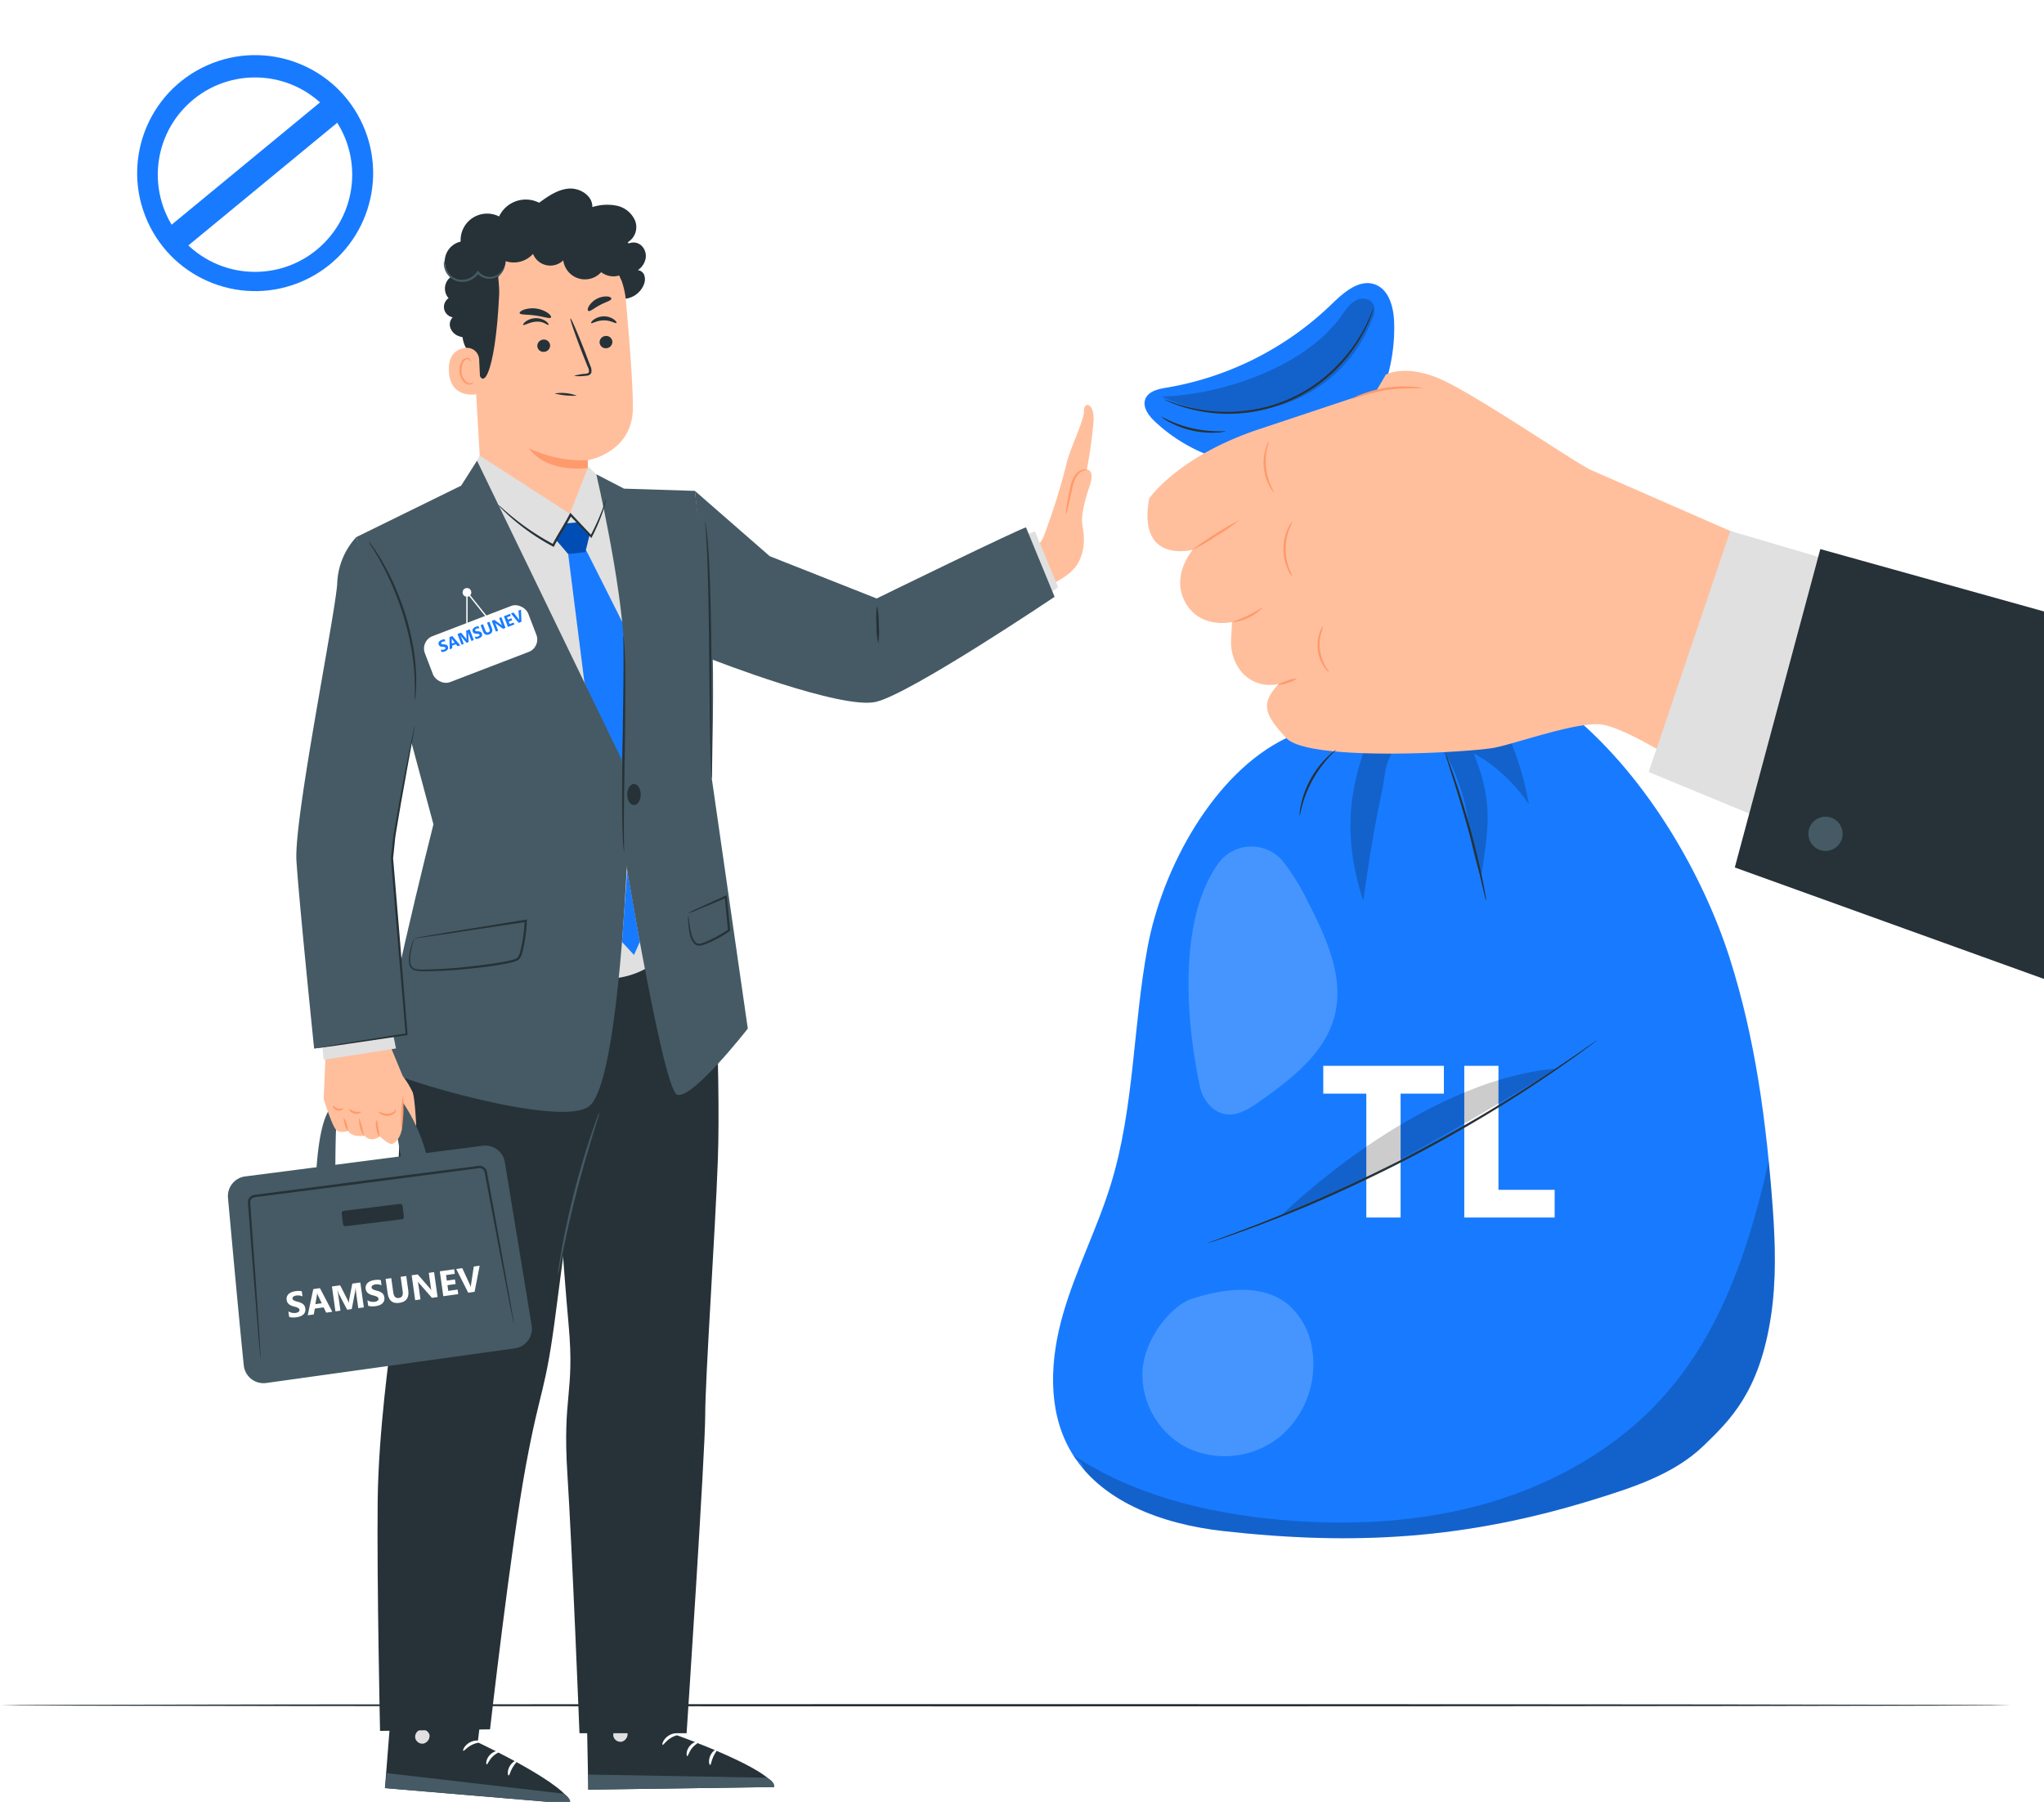 <svg xmlns="http://www.w3.org/2000/svg" xmlns:xlink="http://www.w3.org/1999/xlink" width="464" height="409" viewBox="0 0 464 409">
  <defs>
    <filter id="Rectangle_23" x="86.371" y="127.479" width="45.464" height="37.433" filterUnits="userSpaceOnUse">
      <feOffset dy="3" input="SourceAlpha"/>
      <feGaussianBlur stdDeviation="3" result="blur"/>
      <feFlood flood-opacity="0.161"/>
      <feComposite operator="in" in2="blur"/>
      <feComposite in="SourceGraphic"/>
    </filter>
    <clipPath id="clip-free">
      <rect width="464" height="409"/>
    </clipPath>
  </defs>
  <g id="free" clip-path="url(#clip-free)">
    <g id="Group_744" data-name="Group 744" transform="translate(-21.703 -63.121)">
      <g id="Floor">
        <g id="Group_332" data-name="Group 332">
          <g id="Group_331" data-name="Group 331">
            <path id="Path_255" data-name="Path 255" d="M478.3,450.218c0,.144-102.22.26-228.286.26-126.11,0-228.308-.116-228.308-.26s102.2-.261,228.308-.261C376.077,449.957,478.3,450.074,478.3,450.218Z" fill="#263238"/>
          </g>
        </g>
      </g>
      <g id="Hand">
        <g id="Group_376" data-name="Group 376">
          <g id="Group_333" data-name="Group 333">
            <path id="Path_256" data-name="Path 256" d="M333.853,127.7c-3.617-1.325-7.16,1.851-9.926,4.532a70.9,70.9,0,0,1-37.433,18.893c-1.874.31-4.094.8-4.784,2.566-.707,1.818.7,3.734,2.117,5.078a37.392,37.392,0,0,0,24.583,10.157l24.166-10.852a40.02,40.02,0,0,0,5.6-21.88C338.045,132.82,337.023,128.861,333.853,127.7Z" fill="#187bff"/>
          </g>
          <g id="Group_334" data-name="Group 334">
            <path id="Path_257" data-name="Path 257" d="M424.112,337.216c-1.4-19.2-3.936-38.447-9.817-56.782S395.965,240,378.8,225.628l-65.1,5.04c-16.408,7.885-28.112,29.421-31.46,47.315s-3.013,36.494-8.345,53.9c-3.078,10.049-7.986,19.475-10.888,29.577s-3.6,21.49,1.524,30.67c6.66,11.937,21.235,17.014,34.819,18.539,30,3.37,55.262,1.8,84.1-7.126,8.971-2.778,18.3-5.763,25.042-12.3,5.92-5.741,12.621-12.115,15.23-29.35C424.95,353.738,424.714,345.442,424.112,337.216Z" fill="#187bff"/>
          </g>
          <g id="Group_336" data-name="Group 336" opacity="0.2">
            <g id="Group_335" data-name="Group 335">
              <path id="Path_258" data-name="Path 258" d="M368.767,245.739a63.9,63.9,0,0,0-9.664-24.645l-27.152,10.8c-4.714,12.323-4.851,23.173-.782,35.724,1.123-7.541,1.954-14.017,4.3-25.083.525-2.478.571-5.092,1.67-7.375a6.785,6.785,0,0,1,12.081-1.505,22.5,22.5,0,0,1,3.34,6.518c3.613,9.473,1.763,12.6,5.376,22.07,1.764-11.753,2.723-17.1-1.7-28.128A36.58,36.58,0,0,1,368.767,245.739Z"/>
            </g>
          </g>
          <g id="Group_337" data-name="Group 337">
            <path id="Path_259" data-name="Path 259" d="M282.57,176.279s6.5-9.577,24.971-15.735l26.71-8.889,2.052-3.5s4.761-2.664,13.312,1.441,30.1,18.814,33.181,20.182,38.311,16.761,38.311,16.761L403.32,236.483s-12.657-8.21-18.13-8.894-19.059,4.232-24.19,5.258-42.171,3.294-47.3-2.179-5.815-7.868-1.71-12.314a8.366,8.366,0,0,1-8.911-3.306,10.6,10.6,0,0,1-1.9-6.831l.205-3.888s-7.183,1.71-10.6-4.447,1.71-11.972,1.71-11.972S279.834,191.33,282.57,176.279Z" fill="#ffbf9d"/>
          </g>
          <g id="Group_339" data-name="Group 339">
            <g id="Group_338" data-name="Group 338">
              <path id="Path_260" data-name="Path 260" d="M303.137,181.113a40.688,40.688,0,0,1-5.34,3.691,40.672,40.672,0,0,1-5.619,3.252,80.926,80.926,0,0,1,10.959-6.943Z" fill="#ff9a6c"/>
            </g>
          </g>
          <g id="Group_341" data-name="Group 341">
            <g id="Group_340" data-name="Group 340">
              <path id="Path_261" data-name="Path 261" d="M308.334,201.079a11.18,11.18,0,0,1-6.886,3.3c-.035-.15,1.622-.6,3.508-1.514S308.238,200.958,308.334,201.079Z" fill="#ff9a6c"/>
            </g>
          </g>
          <g id="Group_343" data-name="Group 343">
            <g id="Group_342" data-name="Group 342">
              <path id="Path_262" data-name="Path 262" d="M316.113,217.155a5.17,5.17,0,0,1-2.062.968,5.27,5.27,0,0,1-2.237.478c-.054-.134.869-.567,2.062-.969A5.143,5.143,0,0,1,316.113,217.155Z" fill="#ff9a6c"/>
            </g>
          </g>
          <g id="Group_345" data-name="Group 345">
            <g id="Group_344" data-name="Group 344">
              <path id="Path_263" data-name="Path 263" d="M315.074,194.012a4.622,4.622,0,0,1-1.046-1.642,11.35,11.35,0,0,1-.009-9.207,4.642,4.642,0,0,1,1.042-1.645,16.409,16.409,0,0,1-.7,1.784,12.908,12.908,0,0,0,.009,8.928A16.532,16.532,0,0,1,315.074,194.012Z" fill="#ff9a6c"/>
            </g>
          </g>
          <g id="Group_347" data-name="Group 347">
            <g id="Group_346" data-name="Group 346">
              <path id="Path_264" data-name="Path 264" d="M323.384,215.691c-.039.041-.55-.357-1.137-1.212a8.824,8.824,0,0,1-.966-7.766,3.455,3.455,0,0,1,.8-1.454,11.113,11.113,0,0,1-.454,1.564,10.061,10.061,0,0,0,.929,7.463A11.364,11.364,0,0,1,323.384,215.691Z" fill="#ff9a6c"/>
            </g>
          </g>
          <g id="Group_349" data-name="Group 349">
            <g id="Group_348" data-name="Group 348">
              <path id="Path_265" data-name="Path 265" d="M311.111,175.111a4.374,4.374,0,0,1-1.138-1.472,11.174,11.174,0,0,1-.932-8.757,4.375,4.375,0,0,1,.8-1.678,13.871,13.871,0,0,0,1.268,11.907Z" fill="#ff9a6c"/>
            </g>
          </g>
          <g id="Group_350" data-name="Group 350">
            <path id="Path_266" data-name="Path 266" d="M395.965,238.369l18.526-54.719,20.567,6.059-13.951,59.046Z" fill="#e0e0e0"/>
          </g>
          <g id="Group_351" data-name="Group 351">
            <path id="Path_267" data-name="Path 267" d="M415.511,260.041l19.415-72.276,51.09,14.246v83.445Z" fill="#263238"/>
          </g>
          <g id="Group_357" data-name="Group 357">
            <g id="Group_356" data-name="Group 356">
              <path id="Path_271" data-name="Path 271" d="M316.74,248.511a8.649,8.649,0,0,1,.269-2.61,21.37,21.37,0,0,1,6.046-10.983,8.725,8.725,0,0,1,2.061-1.624,26.887,26.887,0,0,0-8.376,15.217Z" fill="#263238"/>
            </g>
          </g>
          <g id="Group_359" data-name="Group 359">
            <g id="Group_358" data-name="Group 358">
              <path id="Path_272" data-name="Path 272" d="M359.075,267.618a6.819,6.819,0,0,1-.372-1.314c-.226-.952-.514-2.163-.857-3.612-.722-3.048-1.759-7.25-3.035-11.855s-2.554-8.742-3.505-11.728c-.451-1.418-.829-2.6-1.125-3.537a6.806,6.806,0,0,1-.358-1.317,6.792,6.792,0,0,1,.549,1.25c.323.816.763,2.007,1.283,3.488,1.042,2.96,2.376,7.088,3.658,11.705s2.261,8.841,2.892,11.915c.317,1.536.553,2.784.7,3.65A6.948,6.948,0,0,1,359.075,267.618Z" fill="#263238"/>
            </g>
          </g>
          <g id="Group_362" data-name="Group 362">
            <g id="Group_361" data-name="Group 361" opacity="0.2">
              <g id="Group_360" data-name="Group 360">
                <path id="Path_273" data-name="Path 273" d="M333.646,132.638c-.45-1.641-2.562-2.126-4.029-1.4s-2.444,2.214-3.423,3.587c-8.791,12.324-28.829,18.132-40.867,18.29,11.9,5.5,19.56,4.11,27.239,1.927a32.41,32.41,0,0,0,20.8-19.909A4.367,4.367,0,0,0,333.646,132.638Z"/>
              </g>
            </g>
          </g>
          <g id="Group_364" data-name="Group 364">
            <g id="Group_363" data-name="Group 363">
              <path id="Path_274" data-name="Path 274" d="M333.511,133.064a2.557,2.557,0,0,1-.155.574c-.129.367-.278.926-.566,1.609a32.416,32.416,0,0,1-2.848,5.589,34.789,34.789,0,0,1-35.863,15.619,32.408,32.408,0,0,1-6.031-1.722c-.7-.254-1.207-.525-1.563-.681a2.527,2.527,0,0,1-.526-.277c.018-.044.772.275,2.159.768a36.3,36.3,0,0,0,6.025,1.549,35.928,35.928,0,0,0,9.19.369,34.215,34.215,0,0,0,20.312-8.846,36.5,36.5,0,0,0,8.957-12.446C333.186,133.817,333.467,133.048,333.511,133.064Z" fill="#263238"/>
            </g>
          </g>
          <g id="Group_366" data-name="Group 366">
            <g id="Group_365" data-name="Group 365">
              <path id="Path_275" data-name="Path 275" d="M300.028,160.977a7.072,7.072,0,0,1-2.255.35,20.212,20.212,0,0,1-10.654-2.415,7.09,7.09,0,0,1-1.883-1.289,27.373,27.373,0,0,0,14.792,3.354Z" fill="#263238"/>
            </g>
          </g>
          <g id="Group_368" data-name="Group 368">
            <g id="Group_367" data-name="Group 367">
              <path id="Path_276" data-name="Path 276" d="M344.813,151.3a53.851,53.851,0,0,0-8.314.344,54.041,54.041,0,0,0-8.04,2.148,8.633,8.633,0,0,1,2.206-1.108,26.5,26.5,0,0,1,11.712-1.784A8.592,8.592,0,0,1,344.813,151.3Z" fill="#ff9a6c"/>
            </g>
          </g>
          <g id="Group_369" data-name="Group 369">
            <path id="Path_277" data-name="Path 277" d="M439.993,252.4a3.887,3.887,0,1,1-3.887-3.887A3.887,3.887,0,0,1,439.993,252.4Z" fill="#455a64"/>
          </g>
          <g id="Group_371" data-name="Group 371" opacity="0.2">
            <g id="Group_370" data-name="Group 370">
              <path id="Path_278" data-name="Path 278" d="M423.716,361.892c1.234-8.154,1-16.45.4-24.676-.257-3.513-.569-7.026-.916-10.537-4.282,19.126-10.421,37.971-23.144,52.608-10.483,12.061-24.879,20.389-40.209,24.9s-31.579,5.346-47.5,3.931c-16.512-1.468-33.23-5.549-46.99-14.656.125.2.24.4.369.6l1.477,1.165c.212.554.456,1.091.689,1.635,7.495,8.582,19.83,12.505,31.456,13.81,30,3.37,55.262,1.8,84.1-7.126,8.971-2.777,18.3-5.763,25.042-12.3C414.406,385.5,421.107,379.127,423.716,361.892Z"/>
            </g>
          </g>
          <g id="Group_373" data-name="Group 373" opacity="0.2">
            <g id="Group_372" data-name="Group 372">
              <path id="Path_279" data-name="Path 279" d="M318.425,267.5a49.165,49.165,0,0,0-5.4-8.743,9.288,9.288,0,0,0-14.812.442c-8.94,12.548-7.413,35.151-4.133,50.471a8.779,8.779,0,0,0,2.737,4.877c3.771,3.239,7.674.84,10.855-1.415,7.157-5.075,14.771-10.873,16.979-19.363C326.967,284.855,322.635,275.7,318.425,267.5Z" fill="#fff"/>
            </g>
          </g>
          <g id="Group_375" data-name="Group 375" opacity="0.2">
            <g id="Group_374" data-name="Group 374">
              <path id="Path_280" data-name="Path 280" d="M319.537,369.249a16.511,16.511,0,0,0-5.391-9.964c-5.74-4.74-14.239-3.737-21.336-1.491-4.618,1.109-10.909,8.452-11.7,15.834a18.666,18.666,0,0,0,10.253,18.223,20,20,0,0,0,20.926-2.621A21.539,21.539,0,0,0,319.537,369.249Z" fill="#fff"/>
            </g>
          </g>
          <path id="Path_351" data-name="Path 351" d="M28.2-31.494H18.374V-3.37H10.592V-31.494H.817v-6.316H28.2ZM53.343-3.37H32.832v-34.44H40.59V-9.663H53.343Z" transform="translate(321.273 342.876)" fill="#fff"/>
          <g id="Group_355" data-name="Group 355" opacity="0.2">
            <path id="Path_270" data-name="Path 270" d="M312.391,339.168s30.9-30.774,62.811-33.524C375.2,305.644,326.945,335.333,312.391,339.168Z"/>
          </g>
          <g id="Group_354" data-name="Group 354">
            <g id="Group_353" data-name="Group 353">
              <path id="Path_269" data-name="Path 269" d="M384.24,299.259a1.023,1.023,0,0,1-.194.172l-.6.463-2.34,1.739c-1.017.756-2.269,1.668-3.749,2.691s-3.141,2.221-5.033,3.466c-3.748,2.542-8.294,5.447-13.418,8.547-5.14,3.073-10.867,6.325-16.992,9.529-6.137,3.185-12.085,6.016-17.55,8.469-5.477,2.422-10.463,4.484-14.694,6.1-2.1.838-4.037,1.518-5.724,2.139s-3.151,1.13-4.353,1.531l-2.766.921-.723.227a.942.942,0,0,1-.253.06,1,1,0,0,1,.235-.111l.707-.276,2.732-1.013c1.191-.429,2.645-.96,4.32-1.612s3.6-1.35,5.691-2.209c4.209-1.657,9.173-3.751,14.632-6.194,5.446-2.473,11.378-5.313,17.506-8.493,6.114-3.2,11.84-6.433,16.986-9.479,5.13-3.073,9.69-5.941,13.46-8.442,1.9-1.223,3.58-2.395,5.071-3.4s2.763-1.886,3.8-2.616l2.4-1.659.631-.421A.915.915,0,0,1,384.24,299.259Z" fill="#263238"/>
            </g>
          </g>
        </g>
      </g>
      <g id="Speech_Bubble" data-name="Speech Bubble">
        <g id="Group_392" data-name="Group 392">
          <g id="Group_386" data-name="Group 386">
            <g id="Group_385" data-name="Group 385">
              <g id="Group_384" data-name="Group 384">
                <g id="Group_383" data-name="Group 383">
                  <g id="Group_382" data-name="Group 382">
                    <g id="Group_381" data-name="Group 381">
                      <g id="Group_380" data-name="Group 380">
                        <g id="Group_377" data-name="Group 377">
                          <path id="Path_281" data-name="Path 281" d="M109.275,141.023l-13.189-4.932a37.9,37.9,0,0,1-20.367,3.973c-20.835-1.779-35.879-20.333-33.6-41.442s21.013-36.779,41.848-35,35.879,20.333,33.6,41.442a39.4,39.4,0,0,1-10.423,22.717l.018-.012Z" fill="#fff"/>
                        </g>
                      </g>
                    </g>
                  </g>
                </g>
              </g>
            </g>
          </g>
          <g id="Group_391" data-name="Group 391">
            <g id="Group_389" data-name="Group 389">
              <g id="Group_387" data-name="Group 387">
                <circle id="Ellipse_1" data-name="Ellipse 1" cx="26.783" cy="26.783" r="26.783" transform="translate(44.225 88.947) rotate(-24.163)" fill="#187bff"/>
              </g>
              <g id="Group_388" data-name="Group 388">
                <circle id="Ellipse_2" data-name="Ellipse 2" cx="22.068" cy="22.068" r="22.068" transform="translate(48.381 102.769) rotate(-45)" fill="#fff"/>
              </g>
            </g>
            <g id="Group_390" data-name="Group 390">
              <rect id="Rectangle_21" data-name="Rectangle 21" width="6.051" height="50.932" transform="translate(97.351 83.889) rotate(50.504)" fill="#187bff"/>
            </g>
          </g>
        </g>
      </g>
      <g id="Character">
        <g id="Group_743" data-name="Group 743">
          <g id="Group_401" data-name="Group 401">
            <g id="Group_396" data-name="Group 396">
              <g id="Group_393" data-name="Group 393">
                <path id="Path_283" data-name="Path 283" d="M255.649,186.715s1.676,1.289,2.965-1.8a150.259,150.259,0,0,0,5.156-16.37c.645-3.223,4-9.8,4-12.118s2.32-1.8,2.192,2.063a99.8,99.8,0,0,1-1.547,11.215s1.933,0,.644,3.738-1.933,6.961-1.676,8.637,1.032,5.156-.9,8.765-7.734,5.543-7.734,5.543S255.778,193.289,255.649,186.715Z" fill="#ffbf9d"/>
              </g>
              <g id="Group_395" data-name="Group 395">
                <g id="Group_394" data-name="Group 394">
                  <path id="Path_284" data-name="Path 284" d="M263.661,179.861a8.577,8.577,0,0,1,.175-1.781c.154-1.093.416-2.6.79-4.242a9.191,9.191,0,0,1,.764-2.3,3.73,3.73,0,0,1,1.364-1.492c1.042-.617,1.839-.314,1.794-.267a3.737,3.737,0,0,0-1.592.575,3.623,3.623,0,0,0-1.138,1.4,10.168,10.168,0,0,0-.684,2.2C264.393,177.218,263.865,179.906,263.661,179.861Z" fill="#ff9a6c"/>
                </g>
              </g>
            </g>
            <g id="Group_397" data-name="Group 397">
              <path id="Path_285" data-name="Path 285" d="M254.513,184.5l2.14-.743,5.248,12.628-1.885,1.479Z" fill="#e0e0e0"/>
            </g>
            <g id="Group_398" data-name="Group 398">
              <path id="Path_286" data-name="Path 286" d="M254.618,182.853c-.926,0-33.907,16.124-33.907,16.124l-24.279-9.6-16.98-14.819,3.834,38.237s29.4,11.5,37.271,9.649S261.1,198.6,261.1,198.6Z" fill="#455a64"/>
            </g>
            <g id="Group_400" data-name="Group 400">
              <g id="Group_399" data-name="Group 399">
                <path id="Path_287" data-name="Path 287" d="M221.061,209.192a17.7,17.7,0,0,1-.393-4.26,17.785,17.785,0,0,1,.128-4.277,17.7,17.7,0,0,1,.393,4.26A17.8,17.8,0,0,1,221.061,209.192Z" fill="#263238"/>
              </g>
            </g>
          </g>
          <g id="Group_506" data-name="Group 506">
            <g id="Group_505" data-name="Group 505">
              <g id="Group_415" data-name="Group 415">
                <g id="Group_414" data-name="Group 414">
                  <g id="Group_413" data-name="Group 413">
                    <g id="Group_412" data-name="Group 412">
                      <g id="Group_411" data-name="Group 411">
                        <g id="Group_410" data-name="Group 410">
                          <g id="Group_409" data-name="Group 409">
                            <g id="Group_408" data-name="Group 408">
                              <g id="Group_407" data-name="Group 407">
                                <g id="Group_406" data-name="Group 406">
                                  <g id="Group_405" data-name="Group 405">
                                    <g id="Group_404" data-name="Group 404">
                                      <g id="Group_403" data-name="Group 403">
                                        <g id="Group_402" data-name="Group 402">
                                          <path id="Path_288" data-name="Path 288" d="M175.666,435.224l-.473,21.747s21.946,7.784,22.25,11.811l-42.2.6-.653-33.914Z" fill="#263238"/>
                                        </g>
                                      </g>
                                    </g>
                                  </g>
                                </g>
                              </g>
                            </g>
                          </g>
                        </g>
                      </g>
                    </g>
                  </g>
                </g>
              </g>
              <g id="Group_430" data-name="Group 430">
                <g id="Group_429" data-name="Group 429">
                  <g id="Group_428" data-name="Group 428">
                    <g id="Group_427" data-name="Group 427">
                      <g id="Group_426" data-name="Group 426">
                        <g id="Group_425" data-name="Group 425">
                          <g id="Group_424" data-name="Group 424">
                            <g id="Group_423" data-name="Group 423">
                              <g id="Group_422" data-name="Group 422">
                                <g id="Group_421" data-name="Group 421">
                                  <g id="Group_420" data-name="Group 420">
                                    <g id="Group_419" data-name="Group 419">
                                      <g id="Group_418" data-name="Group 418">
                                        <g id="Group_417" data-name="Group 417">
                                          <g id="Group_416" data-name="Group 416">
                                            <path id="Path_289" data-name="Path 289" d="M162.119,455.327a1.723,1.723,0,0,0-1.164,1.983,1.657,1.657,0,0,0,1.956,1.171,1.818,1.818,0,0,0,1.221-2.107,1.718,1.718,0,0,0-2.169-.992" fill="#e0e0e0"/>
                                          </g>
                                        </g>
                                      </g>
                                    </g>
                                  </g>
                                </g>
                              </g>
                            </g>
                          </g>
                        </g>
                      </g>
                    </g>
                  </g>
                </g>
              </g>
              <g id="Group_444" data-name="Group 444">
                <g id="Group_443" data-name="Group 443">
                  <g id="Group_442" data-name="Group 442">
                    <g id="Group_441" data-name="Group 441">
                      <g id="Group_440" data-name="Group 440">
                        <g id="Group_439" data-name="Group 439">
                          <g id="Group_438" data-name="Group 438">
                            <g id="Group_437" data-name="Group 437">
                              <g id="Group_436" data-name="Group 436">
                                <g id="Group_435" data-name="Group 435">
                                  <g id="Group_434" data-name="Group 434">
                                    <g id="Group_433" data-name="Group 433">
                                      <g id="Group_432" data-name="Group 432">
                                        <g id="Group_431" data-name="Group 431">
                                          <path id="Path_290" data-name="Path 290" d="M155.244,469.379l.068-3.421,40.434.707s1.89.791,1.7,2.117Z" fill="#455a64"/>
                                        </g>
                                      </g>
                                    </g>
                                  </g>
                                </g>
                              </g>
                            </g>
                          </g>
                        </g>
                      </g>
                    </g>
                  </g>
                </g>
              </g>
              <g id="Group_459" data-name="Group 459">
                <g id="Group_458" data-name="Group 458">
                  <g id="Group_457" data-name="Group 457">
                    <g id="Group_456" data-name="Group 456">
                      <g id="Group_455" data-name="Group 455">
                        <g id="Group_454" data-name="Group 454">
                          <g id="Group_453" data-name="Group 453">
                            <g id="Group_452" data-name="Group 452">
                              <g id="Group_451" data-name="Group 451">
                                <g id="Group_450" data-name="Group 450">
                                  <g id="Group_449" data-name="Group 449">
                                    <g id="Group_448" data-name="Group 448">
                                      <g id="Group_447" data-name="Group 447">
                                        <g id="Group_446" data-name="Group 446">
                                          <g id="Group_445" data-name="Group 445">
                                            <path id="Path_291" data-name="Path 291" d="M175.874,456.746c0,.206-1.033.314-2.037.991-1.023.651-1.532,1.551-1.723,1.472-.191-.037.1-1.274,1.33-2.072S175.916,456.557,175.874,456.746Z" fill="#fff"/>
                                          </g>
                                        </g>
                                      </g>
                                    </g>
                                  </g>
                                </g>
                              </g>
                            </g>
                          </g>
                        </g>
                      </g>
                    </g>
                  </g>
                </g>
              </g>
              <g id="Group_474" data-name="Group 474">
                <g id="Group_473" data-name="Group 473">
                  <g id="Group_472" data-name="Group 472">
                    <g id="Group_471" data-name="Group 471">
                      <g id="Group_470" data-name="Group 470">
                        <g id="Group_469" data-name="Group 469">
                          <g id="Group_468" data-name="Group 468">
                            <g id="Group_467" data-name="Group 467">
                              <g id="Group_466" data-name="Group 466">
                                <g id="Group_465" data-name="Group 465">
                                  <g id="Group_464" data-name="Group 464">
                                    <g id="Group_463" data-name="Group 463">
                                      <g id="Group_462" data-name="Group 462">
                                        <g id="Group_461" data-name="Group 461">
                                          <g id="Group_460" data-name="Group 460">
                                            <path id="Path_292" data-name="Path 292" d="M180.326,458.514c.05.2-.837.562-1.525,1.444-.713.861-.876,1.806-1.082,1.8-.193.036-.353-1.169.523-2.249S180.319,458.318,180.326,458.514Z" fill="#fff"/>
                                          </g>
                                        </g>
                                      </g>
                                    </g>
                                  </g>
                                </g>
                              </g>
                            </g>
                          </g>
                        </g>
                      </g>
                    </g>
                  </g>
                </g>
              </g>
              <g id="Group_489" data-name="Group 489">
                <g id="Group_488" data-name="Group 488">
                  <g id="Group_487" data-name="Group 487">
                    <g id="Group_486" data-name="Group 486">
                      <g id="Group_485" data-name="Group 485">
                        <g id="Group_484" data-name="Group 484">
                          <g id="Group_483" data-name="Group 483">
                            <g id="Group_482" data-name="Group 482">
                              <g id="Group_481" data-name="Group 481">
                                <g id="Group_480" data-name="Group 480">
                                  <g id="Group_479" data-name="Group 479">
                                    <g id="Group_478" data-name="Group 478">
                                      <g id="Group_477" data-name="Group 477">
                                        <g id="Group_476" data-name="Group 476">
                                          <g id="Group_475" data-name="Group 475">
                                            <path id="Path_293" data-name="Path 293" d="M182.915,463.776c-.187.046-.488-.979.025-2.115s1.471-1.6,1.56-1.428c.119.168-.5.782-.9,1.721C183.166,462.883,183.119,463.753,182.915,463.776Z" fill="#fff"/>
                                          </g>
                                        </g>
                                      </g>
                                    </g>
                                  </g>
                                </g>
                              </g>
                            </g>
                          </g>
                        </g>
                      </g>
                    </g>
                  </g>
                </g>
              </g>
              <g id="Group_504" data-name="Group 504">
                <g id="Group_503" data-name="Group 503">
                  <g id="Group_502" data-name="Group 502">
                    <g id="Group_501" data-name="Group 501">
                      <g id="Group_500" data-name="Group 500">
                        <g id="Group_499" data-name="Group 499">
                          <g id="Group_498" data-name="Group 498">
                            <g id="Group_497" data-name="Group 497">
                              <g id="Group_496" data-name="Group 496">
                                <g id="Group_495" data-name="Group 495">
                                  <g id="Group_494" data-name="Group 494">
                                    <g id="Group_493" data-name="Group 493">
                                      <g id="Group_492" data-name="Group 492">
                                        <g id="Group_491" data-name="Group 491">
                                          <g id="Group_490" data-name="Group 490">
                                            <path id="Path_294" data-name="Path 294" d="M175.432,451.778c-.084.189-1.033-.082-2.2.014-1.165.072-2.066.475-2.176.3-.121-.147.753-.922,2.125-1.016S175.531,451.615,175.432,451.778Z" fill="#fff"/>
                                          </g>
                                        </g>
                                      </g>
                                    </g>
                                  </g>
                                </g>
                              </g>
                            </g>
                          </g>
                        </g>
                      </g>
                    </g>
                  </g>
                </g>
              </g>
            </g>
          </g>
          <g id="Group_611" data-name="Group 611">
            <g id="Group_610" data-name="Group 610">
              <g id="Group_520" data-name="Group 520">
                <g id="Group_519" data-name="Group 519">
                  <g id="Group_518" data-name="Group 518">
                    <g id="Group_517" data-name="Group 517">
                      <g id="Group_516" data-name="Group 516">
                        <g id="Group_515" data-name="Group 515">
                          <g id="Group_514" data-name="Group 514">
                            <g id="Group_513" data-name="Group 513">
                              <g id="Group_512" data-name="Group 512">
                                <g id="Group_511" data-name="Group 511">
                                  <g id="Group_510" data-name="Group 510">
                                    <g id="Group_509" data-name="Group 509">
                                      <g id="Group_508" data-name="Group 508">
                                        <g id="Group_507" data-name="Group 507">
                                          <path id="Path_295" data-name="Path 295" d="M132.758,437.038l-2.6,21.6s21.077,9.9,20.984,13.936l-42.054-3.543,2.675-33.815Z" fill="#263238"/>
                                        </g>
                                      </g>
                                    </g>
                                  </g>
                                </g>
                              </g>
                            </g>
                          </g>
                        </g>
                      </g>
                    </g>
                  </g>
                </g>
              </g>
              <g id="Group_535" data-name="Group 535">
                <g id="Group_534" data-name="Group 534">
                  <g id="Group_533" data-name="Group 533">
                    <g id="Group_532" data-name="Group 532">
                      <g id="Group_531" data-name="Group 531">
                        <g id="Group_530" data-name="Group 530">
                          <g id="Group_529" data-name="Group 529">
                            <g id="Group_528" data-name="Group 528">
                              <g id="Group_527" data-name="Group 527">
                                <g id="Group_526" data-name="Group 526">
                                  <g id="Group_525" data-name="Group 525">
                                    <g id="Group_524" data-name="Group 524">
                                      <g id="Group_523" data-name="Group 523">
                                        <g id="Group_522" data-name="Group 522">
                                          <g id="Group_521" data-name="Group 521">
                                            <path id="Path_296" data-name="Path 296" d="M117.305,455.716a1.723,1.723,0,0,0-1.352,1.86,1.657,1.657,0,0,0,1.832,1.357,1.819,1.819,0,0,0,1.422-1.977,1.719,1.719,0,0,0-2.062-1.2" fill="#e0e0e0"/>
                                          </g>
                                        </g>
                                      </g>
                                    </g>
                                  </g>
                                </g>
                              </g>
                            </g>
                          </g>
                        </g>
                      </g>
                    </g>
                  </g>
                </g>
              </g>
              <g id="Group_549" data-name="Group 549">
                <g id="Group_548" data-name="Group 548">
                  <g id="Group_547" data-name="Group 547">
                    <g id="Group_546" data-name="Group 546">
                      <g id="Group_545" data-name="Group 545">
                        <g id="Group_544" data-name="Group 544">
                          <g id="Group_543" data-name="Group 543">
                            <g id="Group_542" data-name="Group 542">
                              <g id="Group_541" data-name="Group 541">
                                <g id="Group_540" data-name="Group 540">
                                  <g id="Group_539" data-name="Group 539">
                                    <g id="Group_538" data-name="Group 538">
                                      <g id="Group_537" data-name="Group 537">
                                        <g id="Group_536" data-name="Group 536">
                                          <path id="Path_297" data-name="Path 297" d="M109.086,469.027l.4-3.4,40.17,4.668s1.8.972,1.481,2.273Z" fill="#455a64"/>
                                        </g>
                                      </g>
                                    </g>
                                  </g>
                                </g>
                              </g>
                            </g>
                          </g>
                        </g>
                      </g>
                    </g>
                  </g>
                </g>
              </g>
              <g id="Group_564" data-name="Group 564">
                <g id="Group_563" data-name="Group 563">
                  <g id="Group_562" data-name="Group 562">
                    <g id="Group_561" data-name="Group 561">
                      <g id="Group_560" data-name="Group 560">
                        <g id="Group_559" data-name="Group 559">
                          <g id="Group_558" data-name="Group 558">
                            <g id="Group_557" data-name="Group 557">
                              <g id="Group_556" data-name="Group 556">
                                <g id="Group_555" data-name="Group 555">
                                  <g id="Group_554" data-name="Group 554">
                                    <g id="Group_553" data-name="Group 553">
                                      <g id="Group_552" data-name="Group 552">
                                        <g id="Group_551" data-name="Group 551">
                                          <g id="Group_550" data-name="Group 550">
                                            <path id="Path_298" data-name="Path 298" d="M130.855,458.477c-.024.205-1.059.212-2.124.787-1.082.547-1.677,1.393-1.859,1.295-.186-.055.223-1.257,1.526-1.931S130.916,458.293,130.855,458.477Z" fill="#fff"/>
                                          </g>
                                        </g>
                                      </g>
                                    </g>
                                  </g>
                                </g>
                              </g>
                            </g>
                          </g>
                        </g>
                      </g>
                    </g>
                  </g>
                </g>
              </g>
              <g id="Group_579" data-name="Group 579">
                <g id="Group_578" data-name="Group 578">
                  <g id="Group_577" data-name="Group 577">
                    <g id="Group_576" data-name="Group 576">
                      <g id="Group_575" data-name="Group 575">
                        <g id="Group_574" data-name="Group 574">
                          <g id="Group_573" data-name="Group 573">
                            <g id="Group_572" data-name="Group 572">
                              <g id="Group_571" data-name="Group 571">
                                <g id="Group_570" data-name="Group 570">
                                  <g id="Group_569" data-name="Group 569">
                                    <g id="Group_568" data-name="Group 568">
                                      <g id="Group_567" data-name="Group 567">
                                        <g id="Group_566" data-name="Group 566">
                                          <g id="Group_565" data-name="Group 565">
                                            <path id="Path_299" data-name="Path 299" d="M135.113,460.673c.03.2-.889.477-1.66,1.287-.794.787-1.049,1.712-1.253,1.685-.2.017-.236-1.2.741-2.187S135.125,460.477,135.113,460.673Z" fill="#fff"/>
                                          </g>
                                        </g>
                                      </g>
                                    </g>
                                  </g>
                                </g>
                              </g>
                            </g>
                          </g>
                        </g>
                      </g>
                    </g>
                  </g>
                </g>
              </g>
              <g id="Group_594" data-name="Group 594">
                <g id="Group_593" data-name="Group 593">
                  <g id="Group_592" data-name="Group 592">
                    <g id="Group_591" data-name="Group 591">
                      <g id="Group_590" data-name="Group 590">
                        <g id="Group_589" data-name="Group 589">
                          <g id="Group_588" data-name="Group 588">
                            <g id="Group_587" data-name="Group 587">
                              <g id="Group_586" data-name="Group 586">
                                <g id="Group_585" data-name="Group 585">
                                  <g id="Group_584" data-name="Group 584">
                                    <g id="Group_583" data-name="Group 583">
                                      <g id="Group_582" data-name="Group 582">
                                        <g id="Group_581" data-name="Group 581">
                                          <g id="Group_580" data-name="Group 580">
                                            <path id="Path_300" data-name="Path 300" d="M137.173,466.163c-.19.028-.39-1.022.232-2.1s1.621-1.447,1.693-1.269c.1.179-.572.73-1.069,1.625C137.51,465.3,137.379,466.16,137.173,466.163Z" fill="#fff"/>
                                          </g>
                                        </g>
                                      </g>
                                    </g>
                                  </g>
                                </g>
                              </g>
                            </g>
                          </g>
                        </g>
                      </g>
                    </g>
                  </g>
                </g>
              </g>
              <g id="Group_609" data-name="Group 609">
                <g id="Group_608" data-name="Group 608">
                  <g id="Group_607" data-name="Group 607">
                    <g id="Group_606" data-name="Group 606">
                      <g id="Group_605" data-name="Group 605">
                        <g id="Group_604" data-name="Group 604">
                          <g id="Group_603" data-name="Group 603">
                            <g id="Group_602" data-name="Group 602">
                              <g id="Group_601" data-name="Group 601">
                                <g id="Group_600" data-name="Group 600">
                                  <g id="Group_599" data-name="Group 599">
                                    <g id="Group_598" data-name="Group 598">
                                      <g id="Group_597" data-name="Group 597">
                                        <g id="Group_596" data-name="Group 596">
                                          <g id="Group_595" data-name="Group 595">
                                            <path id="Path_301" data-name="Path 301" d="M130.9,453.49c-.1.18-1.02-.183-2.187-.2-1.167-.042-2.1.271-2.195.086-.107-.159.839-.845,2.214-.8S131.017,453.337,130.9,453.49Z" fill="#fff"/>
                                          </g>
                                        </g>
                                      </g>
                                    </g>
                                  </g>
                                </g>
                              </g>
                            </g>
                          </g>
                        </g>
                      </g>
                    </g>
                  </g>
                </g>
              </g>
            </g>
          </g>
          <g id="Group_612" data-name="Group 612">
            <path id="Path_302" data-name="Path 302" d="M113.286,301.13l-2.941,67.689s-2.735,19.214-2.906,34.879c-.2,18.408.538,52.342.538,52.342l24.966-.347s4.716-41.382,8.11-59.744c3.482-18.841,4.436-16.187,6.9-35.481,2.35-18.388,10.5-78.691,10.5-78.691Z" fill="#263238"/>
          </g>
          <g id="Group_613" data-name="Group 613">
            <path id="Path_303" data-name="Path 303" d="M138.57,269.846l44.716-2.236s2.1,38.5,1.375,58.768c-.6,16.632-2.871,49.476-2.871,58s-4.223,72.189-4.223,72.189h-24.32s-1.61-40.985-2.746-58.882,1.7-18.181.284-33.806-1.988-28.408-2.841-30.113S138.57,269.846,138.57,269.846Z" fill="#263238"/>
          </g>
          <g id="Group_633" data-name="Group 633">
            <g id="Group_614" data-name="Group 614">
              <path id="Path_304" data-name="Path 304" d="M129.476,168.712l1.271-2.518,24.382,2.778,3.33,3.112s13.716,46.992,13.223,47.813.942,60.033.942,60.033c-8.7,7.781-18.285,6-28.089,1.847L139.151,198.7l-9.675-24.149Z" fill="#e0e0e0"/>
            </g>
            <g id="Group_615" data-name="Group 615">
              <path id="Path_305" data-name="Path 305" d="M150.681,188.9l3.7,29.179,8.328,20.636s6.245-21.112,6.359-21.679-14.353-29.1-14.353-29.1Z" fill="#187bff"/>
            </g>
            <g id="Group_616" data-name="Group 616">
              <path id="Path_306" data-name="Path 306" d="M129.989,167.7l-3.6,5.663L102.581,185.05l17.514,65.2s-13.5,53.348-11.34,55.509,40.629,13.651,46.8,8.4,8.2-49.574,8.507-55.748-1.275-22.951-1.275-22.951Z" fill="#455a64"/>
            </g>
            <g id="Group_617" data-name="Group 617">
              <path id="Path_307" data-name="Path 307" d="M162.9,276.951l2.718,2.944,1.333-2.944-2.865-16.174Z" fill="#187bff"/>
            </g>
            <g id="Group_618" data-name="Group 618">
              <path id="Path_308" data-name="Path 308" d="M157.075,170.791l6.283,3.252,16.094.511s3.176,26.5,3.834,33.6,0,31.7,0,31.7l8.171,56.762s-12.652,16.236-16.048,15-13.245-62.347-13.245-62.347l.974-19.007s.844-5.411.227-20.23S157.075,170.791,157.075,170.791Z" fill="#455a64"/>
            </g>
            <g id="Group_620" data-name="Group 620">
              <g id="Group_619" data-name="Group 619">
                <path id="Path_309" data-name="Path 309" d="M181.79,181.567a2.505,2.505,0,0,1,.117.583c.062.442.139,1,.235,1.686.158,1.469.339,3.6.491,6.236.294,5.273.472,12.565.559,20.616.038,8.023.072,15.282.1,20.621.011,2.586.019,4.7.025,6.247,0,.692,0,1.254.006,1.7a2.544,2.544,0,0,1-.033.594,2.556,2.556,0,0,1-.072-.59c-.027-.445-.061-1.006-.1-1.7-.066-1.475-.135-3.61-.19-6.249-.109-5.277-.167-12.567-.248-20.619s-.207-15.335-.407-20.6c-.1-2.634-.229-4.763-.325-6.234-.056-.689-.1-1.249-.137-1.692A2.628,2.628,0,0,1,181.79,181.567Z" fill="#263238"/>
              </g>
            </g>
            <g id="Group_622" data-name="Group 622">
              <g id="Group_621" data-name="Group 621">
                <path id="Path_310" data-name="Path 310" d="M163.365,256.54a1.791,1.791,0,0,1-.082-.494c-.035-.386-.079-.857-.132-1.426-.075-1.241-.151-3.038-.19-5.259-.075-4.442-.028-10.576.07-17.349s.2-12.9.221-17.341c.009-2.218-.011-4.012-.024-5.253-.014-.57-.025-1.041-.034-1.427a1.845,1.845,0,0,1,.023-.5,1.81,1.81,0,0,1,.081.494c.036.386.08.856.133,1.426.075,1.24.151,3.038.19,5.258.075,4.442.028,10.577-.07,17.352s-.2,12.9-.221,17.338c-.009,2.219.011,4.013.024,5.253.013.57.025,1.041.034,1.428A1.846,1.846,0,0,1,163.365,256.54Z" fill="#263238"/>
              </g>
            </g>
            <g id="Group_624" data-name="Group 624">
              <g id="Group_623" data-name="Group 623">
                <path id="Path_311" data-name="Path 311" d="M115.856,222.008a8.381,8.381,0,0,1,0-1.5c.029-.481.032-1.071.014-1.756s-.008-1.464-.078-2.324a53.226,53.226,0,0,0-.692-6.006,68.788,68.788,0,0,0-1.723-7.2,73.823,73.823,0,0,0-2.538-6.96c-.924-2.082-1.8-3.941-2.645-5.444-.4-.765-.8-1.435-1.147-2.025s-.645-1.1-.91-1.5a8.348,8.348,0,0,1-.757-1.3,8.424,8.424,0,0,1,.926,1.189c.292.388.623.879.989,1.463s.8,1.239,1.22,2a57.017,57.017,0,0,1,2.764,5.433,66.825,66.825,0,0,1,2.6,7,62.845,62.845,0,0,1,1.7,7.271,47.258,47.258,0,0,1,.586,6.07c.046.868.025,1.653,0,2.343a16.7,16.7,0,0,1-.1,1.765A8.317,8.317,0,0,1,115.856,222.008Z" fill="#263238"/>
              </g>
            </g>
            <g id="Group_625" data-name="Group 625">
              <path id="Path_312" data-name="Path 312" d="M147.929,185.709c.246.235,2.752,3.193,2.752,3.193l3.9-.452.976-3.93-2.7-2.836-2.728.253Z" fill="#004eb5"/>
            </g>
            <g id="Group_627" data-name="Group 627">
              <g id="Group_626" data-name="Group 626">
                <path id="Path_313" data-name="Path 313" d="M159.259,176.447a2.454,2.454,0,0,1-.1.646c-.1.414-.248,1.021-.487,1.782a43.124,43.124,0,0,1-2.573,6.1l-.138.281-.217-.227c-1.412-1.47-3.006-3.129-4.709-4.9l.414-.062c-.552,1.122-1.209,2.233-1.881,3.361-.733,1.232-1.453,2.426-2.044,3.612l-.117.235-.231-.123a50.448,50.448,0,0,1-9.187-6.3c-1.052-.912-1.855-1.684-2.39-2.231a5.573,5.573,0,0,1-.787-.885,6.218,6.218,0,0,1,.909.756c.571.5,1.4,1.235,2.48,2.108a56.434,56.434,0,0,0,9.214,6.1l-.347.112c.6-1.215,1.32-2.421,2.053-3.652.671-1.128,1.324-2.226,1.87-3.322l.164-.329.25.267,4.656,4.953-.355.055a52.535,52.535,0,0,0,2.726-5.986C158.965,177.3,159.208,176.433,159.259,176.447Z" fill="#263238"/>
              </g>
            </g>
            <g id="Group_629" data-name="Group 629">
              <g id="Group_628" data-name="Group 628">
                <path id="Path_314" data-name="Path 314" d="M115.728,276.117a1.984,1.984,0,0,1,.464-.113l1.4-.258,5.274-.9,18.148-2.948.316-.051-.023.316a35.272,35.272,0,0,1-1.067,7.328,3.126,3.126,0,0,1-.945,1.591,7.353,7.353,0,0,1-1.656.559c-1.093.26-2.175.442-3.239.611-2.13.33-4.192.568-6.159.766a96.019,96.019,0,0,1-10.491.571,7,7,0,0,1-2.164-.281,1.983,1.983,0,0,1-1.02-1.675,9.073,9.073,0,0,1,.321-3.055,17.1,17.1,0,0,1,.57-1.844,2.686,2.686,0,0,1,.272-.615,4.147,4.147,0,0,1-.172.648c-.122.421-.3,1.044-.472,1.856a9.253,9.253,0,0,0-.231,2.972,1.691,1.691,0,0,0,.864,1.409,6.939,6.939,0,0,0,2.039.217,104.47,104.47,0,0,0,10.435-.68c1.959-.211,4.014-.458,6.128-.793,1.056-.171,2.131-.355,3.2-.611a7.071,7.071,0,0,0,1.513-.5,2.879,2.879,0,0,0,.715-1.3,35.474,35.474,0,0,0,1.056-7.2l.293.264-18.061,2.728-5.335.761-1.447.188A2.871,2.871,0,0,1,115.728,276.117Z" fill="#263238"/>
              </g>
            </g>
            <g id="Group_631" data-name="Group 631">
              <g id="Group_630" data-name="Group 630">
                <path id="Path_315" data-name="Path 315" d="M177.871,270.448a17.534,17.534,0,0,1,2.332-1.175c1.494-.7,3.627-1.667,6.156-2.8l.3-.133.033.326c.208,2.034.44,4.3.685,6.684.03.313.061.623.089.913l.016.155-.126.084a28.687,28.687,0,0,1-5.269,2.848,8.449,8.449,0,0,1-1.3.414,1.6,1.6,0,0,1-1.353-.319,4.177,4.177,0,0,1-1.079-2.062,17.327,17.327,0,0,1-.435-3.224c-.014-.328-.026-.615-.037-.874a1.728,1.728,0,0,1-.008-.3,3.04,3.04,0,0,1,.24,1.159,22.213,22.213,0,0,0,.585,3.147,3.92,3.92,0,0,0,1,1.831,1.156,1.156,0,0,0,1,.206,8.236,8.236,0,0,0,1.217-.411,30.2,30.2,0,0,0,5.147-2.838l-.111.239-.091-.913c-.227-2.388-.443-4.653-.637-6.688l.33.193c-2.545,1.091-4.7,2-6.232,2.624A17.454,17.454,0,0,1,177.871,270.448Z" fill="#263238"/>
              </g>
            </g>
            <g id="Group_632" data-name="Group 632">
              <path id="Path_316" data-name="Path 316" d="M167.151,243.479c0,1.322-.686,2.394-1.532,2.394s-1.531-1.072-1.531-2.394.685-2.393,1.531-2.393S167.151,242.157,167.151,243.479Z" fill="#263238"/>
            </g>
          </g>
          <g id="Group_689" data-name="Group 689">
            <g id="Group_686" data-name="Group 686">
              <g id="Group_636" data-name="Group 636">
                <g id="Group_635" data-name="Group 635">
                  <g id="Group_634" data-name="Group 634">
                    <path id="Path_317" data-name="Path 317" d="M128.033,139.688a4.687,4.687,0,0,1-2.469-.381,3.1,3.1,0,0,1-1.646-1.824,2.33,2.33,0,0,1,.555-2.335,2.386,2.386,0,1,1,.9-4.685A7.806,7.806,0,0,1,126.6,126.3l6.476,3.575Z" fill="#263238"/>
                  </g>
                </g>
              </g>
              <g id="Group_639" data-name="Group 639">
                <g id="Group_638" data-name="Group 638">
                  <g id="Group_637" data-name="Group 637">
                    <path id="Path_318" data-name="Path 318" d="M162.461,130.933a5.173,5.173,0,0,0,5.411-3.245,3.086,3.086,0,0,0,.116-2.011,1.754,1.754,0,0,0-1.49-1.231,4.136,4.136,0,0,0,1.774-2.7,3.241,3.241,0,0,0-1.085-2.983,2.676,2.676,0,0,0-3.1-.188,3.2,3.2,0,0,0-1.793-2.885l-4.877,1.125Z" fill="#263238"/>
                  </g>
                </g>
              </g>
              <g id="Group_642" data-name="Group 642">
                <g id="Group_641" data-name="Group 641">
                  <g id="Group_640" data-name="Group 640">
                    <path id="Path_319" data-name="Path 319" d="M155.129,169.362v-1.769s10.2-1.67,10.245-11.882c.021-4.932-.762-15.092-1.577-24.279a19.026,19.026,0,0,0-19.106-17.344l-.985.008c-10.619.706-15.952,10.118-14.953,20.714l1.849,31.733,20.448,13.2Z" fill="#ffbf9d"/>
                  </g>
                </g>
              </g>
              <g id="Group_645" data-name="Group 645">
                <g id="Group_644" data-name="Group 644">
                  <g id="Group_643" data-name="Group 643">
                    <path id="Path_320" data-name="Path 320" d="M155.129,167.593a28.027,28.027,0,0,1-13.338-2.722s3.156,5.493,13.338,4.491Z" fill="#ff9a6c"/>
                  </g>
                </g>
              </g>
              <g id="Group_648" data-name="Group 648">
                <g id="Group_647" data-name="Group 647">
                  <g id="Group_646" data-name="Group 646">
                    <path id="Path_321" data-name="Path 321" d="M160.719,140.688a1.458,1.458,0,0,1-1.394,1.483,1.4,1.4,0,0,1-1.514-1.3,1.46,1.46,0,0,1,1.393-1.484A1.4,1.4,0,0,1,160.719,140.688Z" fill="#263238"/>
                  </g>
                </g>
              </g>
              <g id="Group_651" data-name="Group 651">
                <g id="Group_650" data-name="Group 650">
                  <g id="Group_649" data-name="Group 649">
                    <path id="Path_322" data-name="Path 322" d="M161.642,136.446c-.179.192-1.29-.617-2.859-.6-1.568-.006-2.713.81-2.885.62-.084-.085.1-.43.6-.8a4,4,0,0,1,2.307-.731,3.839,3.839,0,0,1,2.278.715C161.565,136.018,161.731,136.36,161.642,136.446Z" fill="#263238"/>
                  </g>
                </g>
              </g>
              <g id="Group_654" data-name="Group 654">
                <g id="Group_653" data-name="Group 653">
                  <g id="Group_652" data-name="Group 652">
                    <path id="Path_323" data-name="Path 323" d="M146.583,141.511a1.458,1.458,0,0,1-1.394,1.482,1.394,1.394,0,0,1-1.514-1.3,1.458,1.458,0,0,1,1.393-1.483A1.4,1.4,0,0,1,146.583,141.511Z" fill="#263238"/>
                  </g>
                </g>
              </g>
              <g id="Group_657" data-name="Group 657">
                <g id="Group_656" data-name="Group 656">
                  <g id="Group_655" data-name="Group 655">
                    <path id="Path_324" data-name="Path 324" d="M146.22,136.862c-.179.192-.978-.747-2.546-.73-1.568-.006-3.026.941-3.2.75-.084-.084.1-.429.6-.8a4,4,0,0,1,2.307-.732,3.844,3.844,0,0,1,2.278.716C146.141,136.434,146.308,136.777,146.22,136.862Z" fill="#263238"/>
                  </g>
                </g>
              </g>
              <g id="Group_660" data-name="Group 660">
                <g id="Group_659" data-name="Group 659">
                  <g id="Group_658" data-name="Group 658">
                    <path id="Path_325" data-name="Path 325" d="M152.009,148.454a10.361,10.361,0,0,1,2.545-.48c.4-.044.778-.127.844-.4a2.039,2.039,0,0,0-.277-1.185q-.578-1.449-1.21-3.042c-1.68-4.331-2.9-7.893-2.725-7.959s1.679,3.39,3.36,7.721q.606,1.6,1.16,3.061a2.319,2.319,0,0,1,.22,1.571,1.007,1.007,0,0,1-.654.591,2.772,2.772,0,0,1-.68.1A10.223,10.223,0,0,1,152.009,148.454Z" fill="#263238"/>
                  </g>
                </g>
              </g>
              <g id="Group_663" data-name="Group 663">
                <g id="Group_662" data-name="Group 662">
                  <g id="Group_661" data-name="Group 661">
                    <path id="Path_326" data-name="Path 326" d="M146.783,135.182c-.254.375-1.724-.2-3.564-.437-1.835-.271-3.406-.111-3.549-.542-.061-.2.288-.53.971-.784a6.24,6.24,0,0,1,5.419.745C146.649,134.593,146.9,135,146.783,135.182Z" fill="#263238"/>
                  </g>
                </g>
              </g>
              <g id="Group_666" data-name="Group 666">
                <g id="Group_665" data-name="Group 665">
                  <g id="Group_664" data-name="Group 664">
                    <path id="Path_327" data-name="Path 327" d="M160.489,130.942c-.092.462-1.32.731-2.586,1.428-1.288.656-2.205,1.522-2.634,1.337-.2-.1-.205-.5.1-1.06a4.679,4.679,0,0,1,4.206-2.227C160.194,130.488,160.521,130.725,160.489,130.942Z" fill="#263238"/>
                  </g>
                </g>
              </g>
              <g id="Group_669" data-name="Group 669">
                <g id="Group_668" data-name="Group 668">
                  <g id="Group_667" data-name="Group 667">
                    <path id="Path_328" data-name="Path 328" d="M162.778,126.757s-2.745-6.373-5.84-7.84c-3.748-1.777-5.322,2.334-8.887,1.368s-7.143-2.671-10.757.108c-3.955,3.042-2.074,5.139-2.283,9.671-.849,18.377-4.162,23.6-5.186,14.954-.112-.947-2.749-1.68-3.171-5.681-.547-5.19-.8-11.494.332-15.188.952-3.115,2.706-5.275,5.863-7.667,4.984-3.775,11.87-3.91,16.55-3.477S163.14,118.747,162.778,126.757Z" fill="#263238"/>
                  </g>
                </g>
              </g>
              <g id="Group_672" data-name="Group 672">
                <g id="Group_671" data-name="Group 671">
                  <g id="Group_670" data-name="Group 670">
                    <path id="Path_329" data-name="Path 329" d="M130.474,144.735a2.772,2.772,0,0,0-3.014-2.647c-1.9.2-4.014,1.295-3.857,5.229.279,6.98,7.229,5.26,7.233,5.059C130.839,152.24,130.616,147.655,130.474,144.735Z" fill="#ffbf9d"/>
                  </g>
                </g>
              </g>
              <g id="Group_675" data-name="Group 675">
                <g id="Group_674" data-name="Group 674">
                  <g id="Group_673" data-name="Group 673">
                    <path id="Path_330" data-name="Path 330" d="M129.213,149.811c-.032-.021-.119.09-.321.192a1.213,1.213,0,0,1-.908.055,3.011,3.011,0,0,1-1.5-2.643,4.019,4.019,0,0,1,.271-1.754,1.408,1.408,0,0,1,.877-.97.619.619,0,0,1,.731.305c.1.191.063.332.1.342.021.017.145-.123.078-.409a.784.784,0,0,0-.292-.426.923.923,0,0,0-.68-.151,1.711,1.711,0,0,0-1.226,1.133,4.123,4.123,0,0,0-.344,1.962c.1,1.4.873,2.692,1.894,2.943a1.3,1.3,0,0,0,1.1-.229C129.207,149.98,129.237,149.823,129.213,149.811Z" fill="#ff9a6c"/>
                  </g>
                </g>
              </g>
              <g id="Group_678" data-name="Group 678">
                <g id="Group_677" data-name="Group 677">
                  <g id="Group_676" data-name="Group 676">
                    <path id="Path_331" data-name="Path 331" d="M153.211,125.546c.018,0,.033.006.05.006.042,0,.084,0,.126.007Z" fill="#ff725e"/>
                  </g>
                </g>
              </g>
              <g id="Group_681" data-name="Group 681">
                <g id="Group_680" data-name="Group 680">
                  <g id="Group_679" data-name="Group 679">
                    <path id="Path_332" data-name="Path 332" d="M165.891,113.263a5.834,5.834,0,0,0-4.165-3.445,11.062,11.062,0,0,0-5.559.312c.092-2.538-2.755-4.374-5.288-4.2s-4.736,1.724-6.791,3.215A6.692,6.692,0,0,0,135,112.261a6.016,6.016,0,0,0-8.726,5.705,4.662,4.662,0,0,0-2.139,7.951,3.288,3.288,0,0,0,1.811,6l4.887-4.665a5.191,5.191,0,0,0,5.669-4.844,5.859,5.859,0,0,0,6.2-1.659,4.221,4.221,0,0,0,6.865,1.47,4.964,4.964,0,0,0,8.607,2.684,4.544,4.544,0,0,0,6.016-6.784A4.009,4.009,0,0,0,165.891,113.263Z" fill="#263238"/>
                  </g>
                </g>
              </g>
              <g id="Group_685" data-name="Group 685">
                <g id="Group_684" data-name="Group 684">
                  <g id="Group_683" data-name="Group 683">
                    <g id="Group_682" data-name="Group 682">
                      <path id="Path_333" data-name="Path 333" d="M136.191,123.585c.025,0,.019.218-.111.581a3.392,3.392,0,0,1-.932,1.352,3.471,3.471,0,0,1-2.323.9,3.746,3.746,0,0,1-2.838-1.3l.4-.028a4.31,4.31,0,0,1-1.324,1.324,4.463,4.463,0,0,1-3.709.515A4.239,4.239,0,0,1,123,124.969a4.152,4.152,0,0,1-.548-1.983,1.487,1.487,0,0,1,.119-.742,5.5,5.5,0,0,0,.737,2.541,3.985,3.985,0,0,0,2.183,1.7,4.073,4.073,0,0,0,3.3-.5,3.888,3.888,0,0,0,1.174-1.159l.186-.288.217.261a3.366,3.366,0,0,0,2.461,1.18,3.238,3.238,0,0,0,2.108-.714A5.014,5.014,0,0,0,136.191,123.585Z" fill="#455a64"/>
                    </g>
                  </g>
                </g>
              </g>
            </g>
            <g id="Group_688" data-name="Group 688">
              <g id="Group_687" data-name="Group 687">
                <path id="Path_334" data-name="Path 334" d="M152.633,152.947a17.5,17.5,0,0,1-5.042-.5,9.687,9.687,0,0,1,5.042.5Z" fill="#263238"/>
              </g>
            </g>
          </g>
          <g id="Group_740" data-name="Group 740">
            <g id="Group_735" data-name="Group 735">
              <g id="Group_692" data-name="Group 692">
                <g id="Group_691" data-name="Group 691">
                  <g id="Group_690" data-name="Group 690">
                    <path id="Path_335" data-name="Path 335" d="M113.075,307.333a18.675,18.675,0,0,1,2.317,3.775c.512,1.463.792,7.462.792,7.462s-1.239.767-2.591-2.617a28.482,28.482,0,0,1-1.629-5.013Z" fill="#ffbf9d"/>
                  </g>
                </g>
              </g>
              <g id="Group_695" data-name="Group 695">
                <g id="Group_694" data-name="Group 694">
                  <g id="Group_693" data-name="Group 693">
                    <path id="Path_336" data-name="Path 336" d="M93.275,339.344s-.578-22.29,4.235-25.428,11.726-5.7,14.116-2.68a39.324,39.324,0,0,1,6.571,12.856,84.266,84.266,0,0,1,2.129,13.241l-5.95.14s-2.673-21.931-4.891-24.927-10.894.826-11.355,4.858-.263,21.823-.263,21.823Z" fill="#455a64"/>
                  </g>
                </g>
              </g>
              <g id="Group_699" data-name="Group 699">
                <g id="Group_698" data-name="Group 698">
                  <g id="Group_697" data-name="Group 697">
                    <g id="Group_696" data-name="Group 696">
                      <path id="Path_337" data-name="Path 337" d="M77.046,373.073c-.952-9.1-2.786-29.191-3.586-38.028a4.5,4.5,0,0,1,3.907-4.871l53.922-6.964a4.5,4.5,0,0,1,5.019,3.736l6.087,37.066a4.5,4.5,0,0,1-3.821,5.188l-56.429,7.865A4.5,4.5,0,0,1,77.046,373.073Z" fill="#455a64"/>
                    </g>
                  </g>
                </g>
              </g>
              <g id="Group_731" data-name="Group 731">
                <g id="Group_702" data-name="Group 702">
                  <g id="Group_701" data-name="Group 701">
                    <g id="Group_700" data-name="Group 700">
                      <path id="Path_338" data-name="Path 338" d="M112.9,319.147l.551-10.98-4.645-11.2L95.7,300.4l-.53,12.205s1.815,5.763,2.727,6.867,2.816.357,2.816.357c.973,1.617,3.772,1.11,3.772,1.11,1.326,1.661,3.49.189,3.49.189s1.817,1.76,2.677,1.674a1.666,1.666,0,0,0,.917-.55A4.716,4.716,0,0,0,112.9,319.147Z" fill="#ffbf9d"/>
                    </g>
                  </g>
                </g>
                <g id="Group_706" data-name="Group 706">
                  <g id="Group_705" data-name="Group 705">
                    <g id="Group_704" data-name="Group 704">
                      <g id="Group_703" data-name="Group 703">
                        <path id="Path_339" data-name="Path 339" d="M99.766,316.944c.128-.04.427.556.666,1.331s.33,1.435.2,1.474-.427-.556-.667-1.331S99.638,316.984,99.766,316.944Z" fill="#ff9a6c"/>
                      </g>
                    </g>
                  </g>
                </g>
                <g id="Group_710" data-name="Group 710">
                  <g id="Group_709" data-name="Group 709">
                    <g id="Group_708" data-name="Group 708">
                      <g id="Group_707" data-name="Group 707">
                        <path id="Path_340" data-name="Path 340" d="M103.254,316.88a25.239,25.239,0,0,1,1.106,4.166,6.075,6.075,0,0,1-1.106-4.166Z" fill="#ff9a6c"/>
                      </g>
                    </g>
                  </g>
                </g>
                <g id="Group_714" data-name="Group 714">
                  <g id="Group_713" data-name="Group 713">
                    <g id="Group_712" data-name="Group 712">
                      <g id="Group_711" data-name="Group 711">
                        <path id="Path_341" data-name="Path 341" d="M107.212,317.345c.138,0,.223.843.386,1.857s.337,1.84.207,1.886-.521-.744-.688-1.81A3.03,3.03,0,0,1,107.212,317.345Z" fill="#ff9a6c"/>
                      </g>
                    </g>
                  </g>
                </g>
                <g id="Group_718" data-name="Group 718">
                  <g id="Group_717" data-name="Group 717">
                    <g id="Group_716" data-name="Group 716">
                      <g id="Group_715" data-name="Group 715">
                        <path id="Path_342" data-name="Path 342" d="M113.2,311.612a35.952,35.952,0,0,1-.339,8.336,35.8,35.8,0,0,1,.339-8.336Z" fill="#ff9a6c"/>
                      </g>
                    </g>
                  </g>
                </g>
                <g id="Group_722" data-name="Group 722">
                  <g id="Group_721" data-name="Group 721">
                    <g id="Group_720" data-name="Group 720">
                      <g id="Group_719" data-name="Group 719">
                        <path id="Path_343" data-name="Path 343" d="M99.631,314.734c.038.051-.053.206-.3.343a1.525,1.525,0,0,1-1.957-.467c-.154-.232-.165-.412-.108-.44.117-.065.476.422,1.112.568S99.555,314.623,99.631,314.734Z" fill="#ff9a6c"/>
                      </g>
                    </g>
                  </g>
                </g>
                <g id="Group_726" data-name="Group 726">
                  <g id="Group_725" data-name="Group 725">
                    <g id="Group_724" data-name="Group 724">
                      <g id="Group_723" data-name="Group 723">
                        <path id="Path_344" data-name="Path 344" d="M103.67,315.508c.032.054-.087.2-.36.325a1.93,1.93,0,0,1-2.135-.493c-.192-.229-.233-.416-.181-.45.114-.077.55.4,1.281.554C103,315.625,103.6,315.388,103.67,315.508Z" fill="#ff9a6c"/>
                      </g>
                    </g>
                  </g>
                </g>
                <g id="Group_730" data-name="Group 730">
                  <g id="Group_729" data-name="Group 729">
                    <g id="Group_728" data-name="Group 728">
                      <g id="Group_727" data-name="Group 727">
                        <path id="Path_345" data-name="Path 345" d="M111.455,314.91c.049-.059.3.308-.024.768a2.342,2.342,0,0,1-1.663.744,2.847,2.847,0,0,1-1.739-.452c-.387-.263-.532-.521-.489-.562a5.645,5.645,0,0,0,2.2.528,2.64,2.64,0,0,0,1.435-.485C111.446,315.208,111.394,314.931,111.455,314.91Z" fill="#ff9a6c"/>
                      </g>
                    </g>
                  </g>
                </g>
              </g>
              <g id="Group_733" data-name="Group 733">
                <g id="Group_732" data-name="Group 732">
                  <path id="Path_346" data-name="Path 346" d="M138.341,363.578a1.464,1.464,0,0,1-.088-.315c-.052-.241-.118-.549-.2-.934-.173-.864-.414-2.07-.722-3.605-.61-3.175-1.479-7.7-2.55-13.274-.531-2.808-1.111-5.878-1.734-9.172l-.961-5.111q-.124-.658-.249-1.327l-.127-.657a1.129,1.129,0,0,0-.255-.5,1.167,1.167,0,0,0-1.019-.388l-1.393.183L104.7,331.655l-24.354,3.129a4.069,4.069,0,0,0-1.269.252,1.167,1.167,0,0,0-.579.924c.034.845.122,1.8.179,2.677q.189,2.673.369,5.187c.234,3.345.453,6.462.653,9.312.38,5.664.689,10.261.906,13.486.092,1.562.165,2.79.217,3.669.017.394.031.708.042.955a1.333,1.333,0,0,1,0,.327,1.409,1.409,0,0,1-.053-.322c-.025-.246-.058-.559-.1-.951-.078-.877-.187-2.1-.325-3.661-.26-3.223-.63-7.815-1.086-13.473-.221-2.849-.463-5.964-.723-9.307q-.192-2.51-.4-5.185c-.061-.908-.153-1.759-.191-2.749a1.683,1.683,0,0,1,.83-1.339,1.882,1.882,0,0,1,.764-.231l.7-.092,24.348-3.173,24.348-3.128,1.4-.178a1.685,1.685,0,0,1,1.47.566,1.637,1.637,0,0,1,.365.715l.129.683q.121.669.243,1.328.48,2.637.933,5.116c.6,3.3,1.155,6.373,1.665,9.184,1,5.589,1.8,10.125,2.373,13.308.262,1.542.469,2.756.616,3.624.061.389.109.7.147.945A1.393,1.393,0,0,1,138.341,363.578Z" fill="#263238"/>
                </g>
              </g>
              <g id="Group_734" data-name="Group 734">
                <rect id="Rectangle_22" data-name="Rectangle 22" width="13.922" height="3.523" rx="0.524" transform="translate(99.204 338.047) rotate(-7.019)" fill="#263238"/>
              </g>
            </g>
            <g id="Group_736" data-name="Group 736">
              <path id="Path_347" data-name="Path 347" d="M102.581,185.05a16.3,16.3,0,0,0-4.322,10.407c-.309,6.573-9.88,53.5-9.262,63.069s4.013,42.6,4.013,42.6L114,297.9,110.7,257.924l.527-4.955c1.852-11.422,4.631-25.006,4.631-25.006Z" fill="#455a64"/>
            </g>
            <g id="Group_737" data-name="Group 737">
              <path id="Path_348" data-name="Path 348" d="M111.042,298.36l-16.158,2.482.029.285.261,2.572,16.421-2.57Z" fill="#e0e0e0"/>
            </g>
            <g id="Group_739" data-name="Group 739">
              <g id="Group_738" data-name="Group 738">
                <path id="Path_349" data-name="Path 349" d="M115.856,227.963a3.144,3.144,0,0,1-.075.575c-.073.415-.169.962-.291,1.651-.273,1.485-.658,3.575-1.138,6.187-.478,2.664-1.05,5.855-1.7,9.47-.307,1.816-.631,3.739-.971,5.753-.078.5-.171,1.011-.24,1.528s-.109,1.045-.164,1.576q-.165,1.592-.338,3.247V257.9c.4,4.766.835,9.979,1.29,15.414.734,9.059,1.418,17.5,1.99,24.569l.017.205-.2.03-15.253,2.249-4.262.594-1.123.14a1.782,1.782,0,0,1-.389.025,1.658,1.658,0,0,1,.379-.093l1.113-.2,4.243-.713,15.225-2.432-.185.235c-.6-7.067-1.308-15.506-2.072-24.562-.444-5.436-.87-10.65-1.26-15.417v-.023l0-.023q.18-1.658.354-3.254.087-.8.172-1.579c.072-.519.169-1.03.251-1.537l1.014-5.755c.664-3.626,1.282-6.814,1.81-9.454.539-2.6.97-4.683,1.277-6.162.153-.682.275-1.225.368-1.636A3.02,3.02,0,0,1,115.856,227.963Z" fill="#263238"/>
              </g>
            </g>
          </g>
          <g id="Group_742" data-name="Group 742">
            <g id="Group_741" data-name="Group 741">
              <path id="Path_350" data-name="Path 350" d="M157.8,315.6a8.276,8.276,0,0,1-.387,1.443c-.312,1.008-.715,2.314-1.2,3.883-1.008,3.279-2.342,7.826-3.644,12.895s-2.317,9.7-3.011,13.059c-.331,1.608-.6,2.947-.818,3.981a8.219,8.219,0,0,1-.354,1.451,8.082,8.082,0,0,1,.155-1.486c.13-.952.353-2.325.655-4.016.6-3.383,1.567-8.036,2.869-13.119s2.7-9.622,3.8-12.878c.549-1.628,1.014-2.938,1.358-3.836A8.219,8.219,0,0,1,157.8,315.6Z" fill="#455a64"/>
            </g>
          </g>
        </g>
      </g>
    </g>
    <g id="Group_745" data-name="Group 745" transform="translate(0.584 1.706)">
      <g transform="matrix(1, 0, 0, 1, -0.58, -1.71)" filter="url(#Rectangle_23)">
        <rect id="Rectangle_23-2" data-name="Rectangle 23" width="25.13" height="11.169" rx="3" transform="translate(95.37 142.49) rotate(-21)" fill="#fff"/>
      </g>
      <path id="Path_352" data-name="Path 352" d="M.011,2.55V1.969a1.118,1.118,0,0,0,.344.2,1.1,1.1,0,0,0,.374.066.83.83,0,0,0,.194-.02.454.454,0,0,0,.138-.055.242.242,0,0,0,.083-.084.209.209,0,0,0,.027-.1.226.226,0,0,0-.044-.136.469.469,0,0,0-.119-.111,1.244,1.244,0,0,0-.179-.1q-.1-.047-.224-.1A1.141,1.141,0,0,1,.15,1.218.679.679,0,0,1,0,.774.706.706,0,0,1,.082.424.7.7,0,0,1,.3.184,1,1,0,0,1,.631.045,1.677,1.677,0,0,1,1.023,0a2.362,2.362,0,0,1,.361.025A1.419,1.419,0,0,1,1.674.1V.644a.877.877,0,0,0-.143-.08A1.131,1.131,0,0,0,1.373.506,1.213,1.213,0,0,0,1.21.473,1.152,1.152,0,0,0,1.056.462.8.8,0,0,0,.874.481.466.466,0,0,0,.736.534.267.267,0,0,0,.649.617.2.2,0,0,0,.618.725.207.207,0,0,0,.653.843a.4.4,0,0,0,.1.1,1.042,1.042,0,0,0,.155.091q.091.045.205.092a2.289,2.289,0,0,1,.281.139,1,1,0,0,1,.214.166.648.648,0,0,1,.136.212.748.748,0,0,1,.047.277.743.743,0,0,1-.083.366.672.672,0,0,1-.225.24.974.974,0,0,1-.33.132,1.907,1.907,0,0,1-.4.04A2.209,2.209,0,0,1,.346,2.66,1.232,1.232,0,0,1,.011,2.55Zm4.5.1H3.87l-.185-.58H2.758l-.184.58H1.938L2.887.044h.7ZM3.55,1.62,3.27.744A1.142,1.142,0,0,1,3.227.509H3.212a.994.994,0,0,1-.045.227l-.284.883ZM7.806,2.65h-.58V1.091q0-.253.022-.558H7.233a2.746,2.746,0,0,1-.082.345L6.541,2.65h-.48L5.439.9A3.413,3.413,0,0,1,5.357.533H5.341q.024.385.024.676V2.65H4.836V.044H5.7l.533,1.545a2.176,2.176,0,0,1,.093.373h.011a3.753,3.753,0,0,1,.1-.376L6.968.044h.838Zm.473-.1V1.969a1.118,1.118,0,0,0,.344.2A1.1,1.1,0,0,0,9,2.234a.83.83,0,0,0,.194-.02.454.454,0,0,0,.138-.055.242.242,0,0,0,.083-.084.209.209,0,0,0,.027-.1.226.226,0,0,0-.044-.136.469.469,0,0,0-.119-.111,1.244,1.244,0,0,0-.179-.1q-.1-.047-.224-.1a1.141,1.141,0,0,1-.455-.311.679.679,0,0,1-.15-.444A.706.706,0,0,1,8.35.424.7.7,0,0,1,8.572.184,1,1,0,0,1,8.9.045,1.677,1.677,0,0,1,9.291,0a2.362,2.362,0,0,1,.361.025A1.419,1.419,0,0,1,9.942.1V.644A.877.877,0,0,0,9.8.564,1.131,1.131,0,0,0,9.64.506,1.213,1.213,0,0,0,9.478.473,1.152,1.152,0,0,0,9.324.462a.8.8,0,0,0-.182.019A.466.466,0,0,0,9,.534a.267.267,0,0,0-.087.083.2.2,0,0,0-.031.108A.207.207,0,0,0,8.92.843a.4.4,0,0,0,.1.1,1.042,1.042,0,0,0,.155.091q.091.045.205.092a2.289,2.289,0,0,1,.281.139,1,1,0,0,1,.214.166.648.648,0,0,1,.136.212.748.748,0,0,1,.047.277.743.743,0,0,1-.083.366.672.672,0,0,1-.225.24.974.974,0,0,1-.33.132,1.907,1.907,0,0,1-.4.04,2.209,2.209,0,0,1-.408-.036A1.232,1.232,0,0,1,8.279,2.55Zm4.332-1.029q0,1.174-1.094,1.174-1.062,0-1.062-1.147V.044h.589V1.556q0,.633.494.633t.485-.611V.044h.587ZM15.523,2.65H14.93L13.856,1.013A2.369,2.369,0,0,1,13.725.8h-.007q.015.138.015.422V2.65h-.554V.044h.633l1.034,1.587q.071.107.131.213h.007a2.787,2.787,0,0,1-.015-.358V.044h.554Zm2.16,0H16.119V.044h1.5V.522h-.916V1.1h.853v.476h-.853v.6h.976ZM20.289.044l-.9,2.607h-.665L17.839.044h.633l.544,1.814a1.3,1.3,0,0,1,.053.26h.011a1.469,1.469,0,0,1,.056-.267l.54-1.807Z" transform="translate(98.734 143.915) rotate(-21)" fill="#187bff"/>
    </g>
    <path id="Path_353" data-name="Path 353" d="M.024,5.589V4.314a2.45,2.45,0,0,0,.753.436A2.42,2.42,0,0,0,1.6,4.9a1.82,1.82,0,0,0,.424-.044.994.994,0,0,0,.3-.122.53.53,0,0,0,.181-.183.457.457,0,0,0,.06-.229.5.5,0,0,0-.1-.3,1.029,1.029,0,0,0-.261-.243,2.727,2.727,0,0,0-.392-.215q-.227-.1-.49-.211a2.5,2.5,0,0,1-1-.681A1.487,1.487,0,0,1,0,1.7,1.548,1.548,0,0,1,.179.93,1.523,1.523,0,0,1,.667.4,2.188,2.188,0,0,1,1.382.1,3.674,3.674,0,0,1,2.243,0a5.176,5.176,0,0,1,.791.054,3.11,3.11,0,0,1,.635.165V1.41a1.921,1.921,0,0,0-.313-.175,2.478,2.478,0,0,0-.349-.125,2.659,2.659,0,0,0-.357-.074,2.523,2.523,0,0,0-.337-.024,1.756,1.756,0,0,0-.4.042,1.022,1.022,0,0,0-.3.118.585.585,0,0,0-.191.181.43.43,0,0,0-.068.237.453.453,0,0,0,.076.257.868.868,0,0,0,.215.215,2.283,2.283,0,0,0,.339.2q.2.1.45.2a5.016,5.016,0,0,1,.616.3,2.188,2.188,0,0,1,.468.365,1.42,1.42,0,0,1,.3.464,1.64,1.64,0,0,1,.1.608,1.627,1.627,0,0,1-.181.8,1.472,1.472,0,0,1-.492.526,2.133,2.133,0,0,1-.723.289,4.179,4.179,0,0,1-.87.088,4.84,4.84,0,0,1-.894-.08A2.7,2.7,0,0,1,.024,5.589Zm9.86.219h-1.4L8.075,4.538H6.043l-.4,1.271H4.247L6.326.1H7.852ZM7.78,3.55l-.614-1.92a2.5,2.5,0,0,1-.1-.514H7.039a2.179,2.179,0,0,1-.1.5L6.318,3.55Zm9.326,2.259H15.836V2.39q0-.554.048-1.223h-.032a6.018,6.018,0,0,1-.179.757L14.334,5.808H13.282L11.92,1.964a7.481,7.481,0,0,1-.179-.8H11.7q.052.845.052,1.482V5.808H10.6V.1h1.884l1.167,3.386a4.768,4.768,0,0,1,.2.817h.024a8.224,8.224,0,0,1,.227-.825L15.27.1h1.837Zm1.036-.219V4.314a2.45,2.45,0,0,0,.753.436,2.42,2.42,0,0,0,.821.145,1.82,1.82,0,0,0,.424-.044.994.994,0,0,0,.3-.122.53.53,0,0,0,.181-.183.457.457,0,0,0,.06-.229.5.5,0,0,0-.1-.3,1.029,1.029,0,0,0-.261-.243,2.726,2.726,0,0,0-.392-.215q-.227-.1-.49-.211a2.5,2.5,0,0,1-1-.681,1.487,1.487,0,0,1-.329-.972A1.548,1.548,0,0,1,18.3.93,1.523,1.523,0,0,1,18.786.4,2.188,2.188,0,0,1,19.5.1a3.674,3.674,0,0,1,.861-.1,5.176,5.176,0,0,1,.791.054,3.11,3.11,0,0,1,.635.165V1.41a1.921,1.921,0,0,0-.313-.175,2.478,2.478,0,0,0-.349-.125,2.659,2.659,0,0,0-.357-.074,2.523,2.523,0,0,0-.337-.024,1.756,1.756,0,0,0-.4.042,1.022,1.022,0,0,0-.3.118.585.585,0,0,0-.191.181.43.43,0,0,0-.068.237.453.453,0,0,0,.076.257.868.868,0,0,0,.215.215,2.283,2.283,0,0,0,.339.2q.2.1.45.2a5.016,5.016,0,0,1,.616.3,2.188,2.188,0,0,1,.468.365,1.42,1.42,0,0,1,.3.464,1.64,1.64,0,0,1,.1.608,1.627,1.627,0,0,1-.181.8,1.472,1.472,0,0,1-.492.526,2.133,2.133,0,0,1-.723.289,4.179,4.179,0,0,1-.87.088,4.84,4.84,0,0,1-.894-.08A2.7,2.7,0,0,1,18.142,5.589Zm9.493-2.255q0,2.574-2.4,2.574-2.327,0-2.327-2.514V.1H24.2V3.41Q24.2,4.8,25.285,4.8q1.064,0,1.064-1.339V.1h1.287Zm6.382,2.474h-1.3L30.365,2.219a5.191,5.191,0,0,1-.287-.474h-.016q.032.3.032.924V5.808H28.879V.1h1.386l2.267,3.478q.155.235.287.466h.016a6.109,6.109,0,0,1-.032-.785V.1h1.215Zm4.733,0H35.325V.1h3.295V1.143H36.611V2.414H38.48V3.458H36.611V4.765h2.139ZM44.463.1,42.5,5.808H41.037L39.093.1H40.48l1.191,3.976a2.847,2.847,0,0,1,.116.57h.024a3.22,3.22,0,0,1,.124-.586L43.117.1Z" transform="translate(64.84 293.411) rotate(-8)" fill="#fff"/>
    <g id="Group_746" data-name="Group 746" transform="translate(3 2.479)">
      <line id="Line_1" data-name="Line 1" y1="6" transform="translate(103 133)" fill="none" stroke="#fff" stroke-width="0.3"/>
      <line id="Line_2" data-name="Line 2" x1="4.311" y1="5.386" transform="translate(103.154 132.154)" fill="none" stroke="#fff" stroke-width="0.3"/>
      <g id="Ellipse_3" data-name="Ellipse 3" transform="translate(102 131)" fill="none" stroke="#fff" stroke-width="1">
        <circle cx="1" cy="1" r="1" stroke="none"/>
        <circle cx="1" cy="1" r="0.5" fill="none"/>
      </g>
    </g>
  </g>
</svg>
